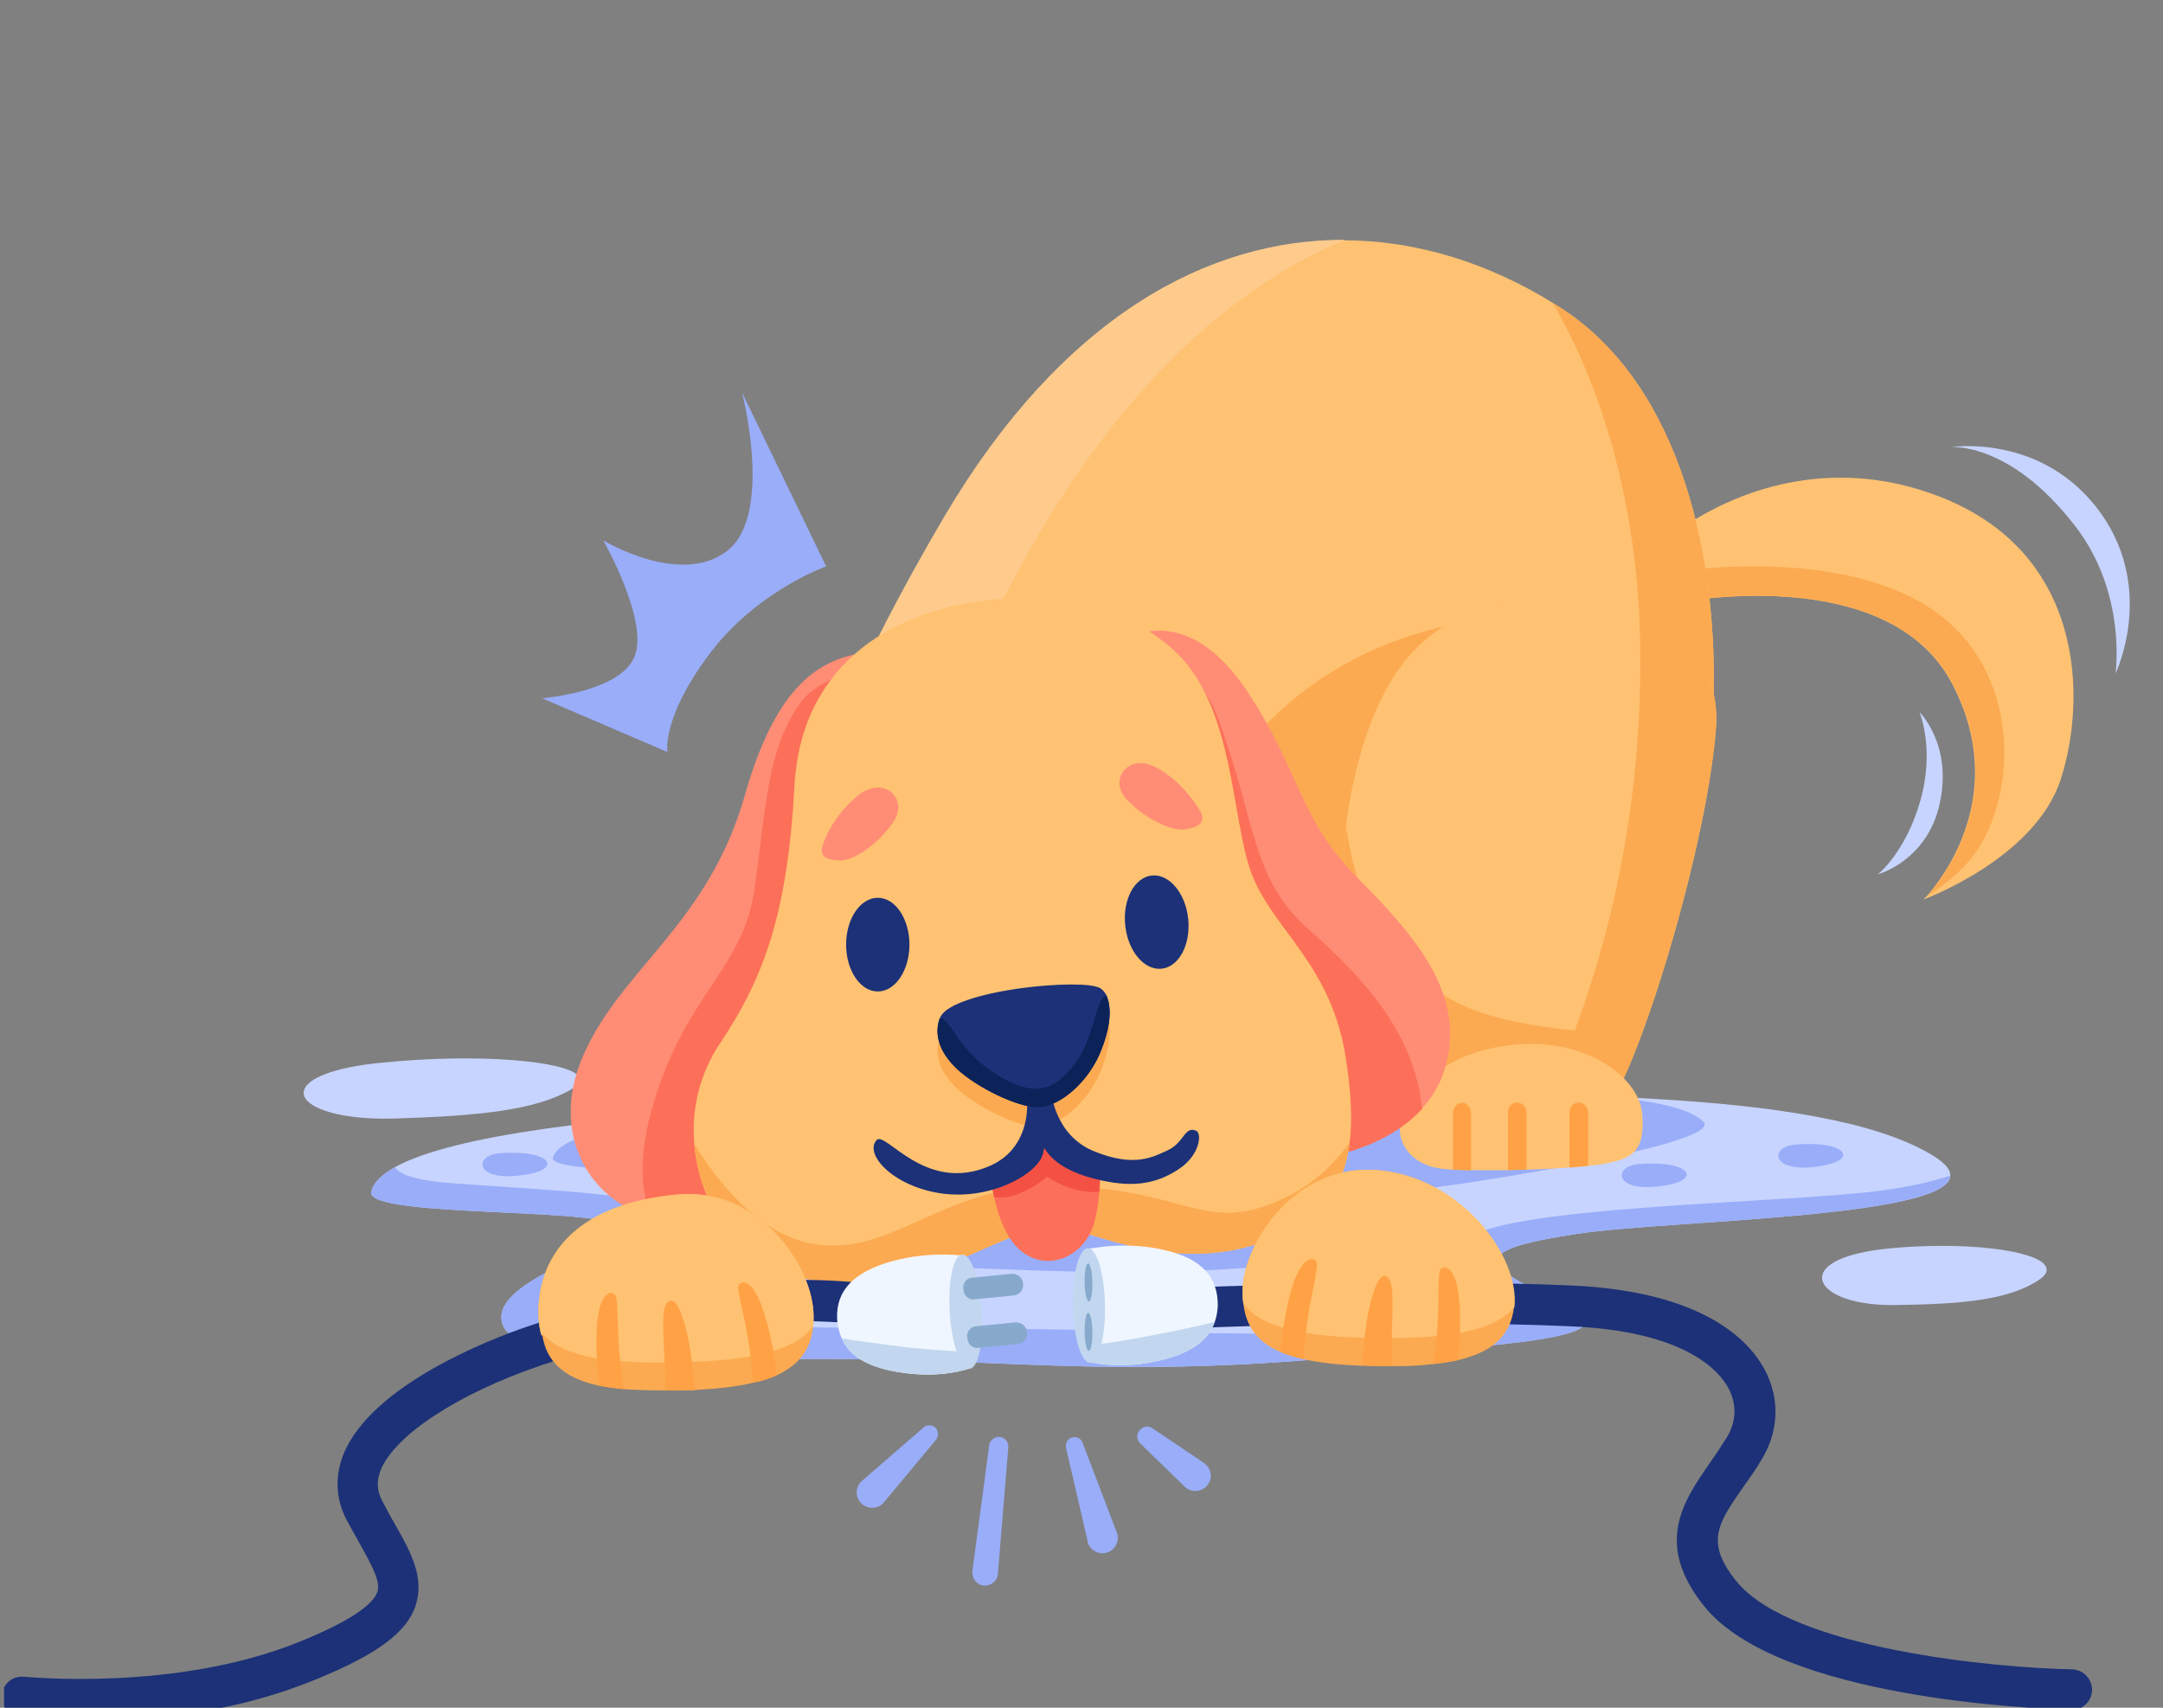 <svg width="152" height="120" viewBox="0 0 152 120" fill="none" xmlns="http://www.w3.org/2000/svg">
<rect x="0" y="0" width="152" height="120" fill="#808080" stroke="none"/>
<g clip-path="url(#clip0_7735_130331)">
<path d="M109.593 91.429C115.749 94.141 105.722 94.476 92.252 95.543C78.781 96.64 71.162 95.665 61.136 95.513C51.139 95.36 36.328 96.061 35.322 93.074C34.286 90.088 42.667 88.076 43.429 86.4C44.16 84.754 25.631 85.669 26.088 83.749C26.24 83.109 26.819 82.53 27.764 82.012C35.932 77.471 71.315 77.044 88.534 76.922C107.734 76.77 127.635 76.495 135.558 81.036C136.625 81.646 137.082 82.164 137.052 82.621C136.93 85.608 116.816 85.76 110.812 86.705C103.802 87.772 103.436 88.716 109.593 91.429Z" fill="#C7D4FF"/>
<path d="M100.572 86.431C105.113 88.198 97.707 88.381 87.772 89.082C77.806 89.752 72.168 89.143 64.793 89.021C57.387 88.899 46.477 89.356 45.715 87.406C44.953 85.455 51.139 84.175 51.688 83.109C52.237 82.042 38.522 82.621 38.858 81.341C38.98 80.914 39.406 80.549 40.077 80.213C46.111 77.288 72.26 77.074 84.968 76.983C99.139 76.892 116.999 75.947 119.711 78.842C121.021 80.244 105.875 82.773 101.425 83.353C96.275 84.053 96.001 84.663 100.572 86.431Z" fill="#99ADF9"/>
<path d="M109.593 91.429C115.749 94.141 105.722 94.477 92.252 95.543C78.781 96.64 71.162 95.665 61.136 95.513C51.139 95.36 36.328 96.061 35.322 93.075C34.286 90.088 42.667 88.076 43.429 86.4C44.16 84.755 25.631 85.669 26.088 83.749C26.24 83.109 26.819 82.53 27.764 82.012C28.008 82.469 28.983 82.926 31.695 83.139C37.882 83.597 46.629 83.932 47.147 85.242C47.665 86.553 38.553 90.149 39.711 91.978C40.869 93.776 65.402 93.044 80.061 93.562C94.72 94.08 107.764 93.136 106.088 92.13C104.412 91.124 100.328 88.899 103.406 86.888C106.484 84.876 123.459 84.541 130.621 83.84C133.547 83.566 135.619 83.078 137.021 82.621C136.899 85.608 116.785 85.76 110.781 86.705C103.802 87.772 103.436 88.716 109.593 91.429Z" fill="#99ADF9"/>
<path d="M126.172 80.426C124.313 80.579 124.465 82.407 127.635 81.981C130.774 81.584 129.798 80.121 126.172 80.426Z" fill="#99ADF9"/>
<path d="M115.169 81.799C113.31 81.951 113.463 83.779 116.632 83.353C119.802 82.987 118.796 81.494 115.169 81.799Z" fill="#99ADF9"/>
<path d="M35.109 81.036C33.25 81.188 33.402 83.017 36.572 82.59C39.741 82.225 38.735 80.762 35.109 81.036Z" fill="#99ADF9"/>
<path d="M45.044 87.344C43.185 87.497 43.338 89.325 46.507 88.899C49.646 88.502 48.671 87.039 45.044 87.344Z" fill="#99ADF9"/>
<path d="M143.33 89.904C141.227 91.337 137.996 91.642 133.211 91.703C129.768 91.763 127.817 90.666 128.061 89.6C128.244 88.807 129.676 88.046 132.602 87.741C138.057 87.192 143.055 87.863 143.726 88.929C143.939 89.234 143.817 89.569 143.33 89.904Z" fill="#C7D4FF"/>
<path d="M40.137 76.556C37.608 78.019 33.646 78.415 27.733 78.598C23.497 78.72 21.059 77.683 21.364 76.617C21.577 75.824 23.314 75.001 26.911 74.666C33.585 73.996 39.772 74.544 40.655 75.611C40.899 75.885 40.747 76.19 40.137 76.556Z" fill="#C7D4FF"/>
<path d="M137.082 31.42C137.082 31.42 141.227 30.994 145.829 36.967C149.486 41.691 148.663 47.329 148.663 47.329C148.663 47.329 151.467 41.538 147.688 36.144C143.634 30.384 137.082 31.42 137.082 31.42Z" fill="#C7D4FF"/>
<path d="M134.888 50.041C134.888 50.041 135.985 52.601 134.949 56.258C133.912 59.915 131.962 61.439 131.962 61.439C131.962 61.439 135.467 60.494 136.32 56.41C137.204 52.296 134.888 50.041 134.888 50.041Z" fill="#C7D4FF"/>
<path d="M46.903 52.845C46.903 52.845 46.476 50.468 49.828 45.988C53.181 41.508 58.057 39.801 58.057 39.801L52.145 27.58C52.145 27.58 54.37 36.144 51.108 38.704C47.817 41.264 42.392 37.972 42.392 37.972C42.392 37.972 45.623 43.641 44.587 46.14C43.581 48.639 38.095 49.066 38.095 49.066L46.903 52.845Z" fill="#99ADF9"/>
<path d="M65.768 101.181L62.111 105.569C61.745 106.027 61.044 106.087 60.587 105.691C60.13 105.326 60.069 104.625 60.465 104.167C60.495 104.137 60.556 104.076 60.587 104.046L64.914 100.297C65.158 100.084 65.554 100.114 65.768 100.358C65.981 100.632 65.951 100.967 65.768 101.181Z" fill="#99ADF9"/>
<path d="M70.857 101.699L70.126 110.598C70.096 111.085 69.638 111.451 69.151 111.421C68.663 111.39 68.297 110.933 68.328 110.445V110.415L69.516 101.546C69.578 101.181 69.913 100.937 70.278 100.967C70.644 101.028 70.888 101.364 70.857 101.699Z" fill="#99ADF9"/>
<path d="M76.069 101.363L78.476 107.672C78.69 108.221 78.415 108.861 77.867 109.074C77.318 109.287 76.678 109.013 76.465 108.464C76.434 108.434 76.434 108.373 76.434 108.312L74.91 101.729C74.85 101.394 75.032 101.089 75.368 100.998C75.672 100.937 75.977 101.089 76.069 101.363Z" fill="#99ADF9"/>
<path d="M80.976 100.357L84.602 102.796C85.09 103.131 85.242 103.801 84.907 104.289C84.572 104.777 83.901 104.929 83.414 104.594C83.353 104.563 83.292 104.502 83.261 104.472L80.122 101.424C79.848 101.15 79.848 100.723 80.122 100.479C80.336 100.205 80.701 100.175 80.976 100.357Z" fill="#99ADF9"/>
<path d="M144.823 54.734C143.025 60.342 135.162 63.207 135.162 63.207C135.162 63.207 135.253 63.115 135.406 62.963C136.533 61.683 141.196 55.77 137.204 48.09C132.693 39.374 117.79 42.361 117.79 42.361L117.455 40.197L117.089 37.942C117.089 37.942 125.196 30.719 136.137 34.833C146.56 38.765 146.621 49.157 144.823 54.734Z" fill="#FEC272"/>
<path d="M139.032 59.61C138.179 60.951 136.838 62.078 135.436 62.962C136.563 61.682 141.226 55.77 137.234 48.09C132.723 39.374 117.821 42.36 117.821 42.36L117.485 40.197C120.716 39.739 129.249 39.008 135.04 42.36C141.927 46.353 141.897 55.13 139.032 59.61Z" fill="#FCAA51"/>
<path d="M120.411 49.221C120.259 54.066 119.466 58.272 118.369 60.71C116.023 66.013 114.377 69.03 110.933 71.712C109.653 72.718 108.129 73.662 106.209 74.668C99.169 78.356 80 78.6 80 78.6C79.238 78.66 78.476 78.722 77.714 78.752C70.735 79.118 64.152 78.356 60.099 76.162C58.209 75.156 56.868 73.815 56.289 72.169C54.369 66.561 53.668 57.998 66.407 36.299C74.606 22.34 84.846 16.824 94.537 16.885C99.687 16.916 104.655 18.531 109.105 21.274C109.287 21.396 109.501 21.518 109.684 21.64C118.278 27.186 120.716 39.499 120.411 49.221Z" fill="#FEC272"/>
<path d="M94.537 16.854C88.807 19.17 79.999 24.93 72.015 39.254C61.866 57.448 60.281 70.888 60.068 76.13C58.179 75.124 56.838 73.784 56.259 72.138C54.339 66.53 53.638 57.966 66.377 36.267C74.636 22.309 84.876 16.793 94.537 16.854Z" fill="#FFCB8D"/>
<path d="M120.411 49.22C120.258 54.066 119.466 58.271 118.369 60.709C115.138 67.963 113.249 70.949 106.209 74.637C99.169 78.325 79.999 78.569 79.999 78.569C79.238 78.629 78.476 78.69 77.714 78.721C77.501 75.826 78.232 71.925 79.939 66.835C85.12 51.292 93.348 45.563 102.643 43.765C110.658 42.241 116.906 46.142 120.411 49.22Z" fill="#FCAA51"/>
<path d="M120.411 49.22C120.259 54.066 119.466 58.272 118.369 60.71C116.023 66.012 114.377 69.029 110.933 71.712C113.066 65.799 115.108 57.662 115.291 47.849C115.504 34.866 111.908 26.058 109.104 21.273C109.287 21.395 109.501 21.517 109.684 21.639C118.278 27.186 120.716 39.498 120.411 49.22Z" fill="#FCAA51"/>
<path d="M120.563 51.474C120.076 57.172 117.699 66.315 115.474 72.38C114.59 74.788 113.737 76.738 113.005 77.744C111.786 79.481 109.409 80.243 107.032 80.395C104.533 80.578 102.003 80.152 100.845 79.512C98.712 78.384 93.409 68.662 94.598 58.056C94.659 57.416 94.75 56.776 94.872 56.136C97.005 44.83 102.308 41.66 110.354 42.544C111.939 42.727 113.615 43.001 115.169 43.55C118.4 44.708 120.99 46.902 120.563 51.474Z" fill="#FEC272"/>
<path d="M115.474 72.379C114.59 74.787 113.737 76.737 113.005 77.743C110.506 81.309 103.131 80.73 100.845 79.541C98.712 78.414 93.409 68.692 94.598 58.086C95.268 62.993 97.706 69.88 105.843 71.648C109.775 72.532 112.944 72.654 115.474 72.379Z" fill="#FCAA51"/>
<path d="M120.564 51.473C120.076 57.172 117.699 66.314 115.474 72.379C114.59 74.787 113.737 76.737 113.006 77.743C111.787 79.48 109.409 80.242 107.032 80.394C109.44 76.067 114.987 64.273 115.261 47.816C115.291 46.353 115.261 44.92 115.2 43.549C118.4 44.707 120.99 46.901 120.564 51.473Z" fill="#FCAA51"/>
<path d="M112.792 81.767C112.518 81.828 112.091 81.889 111.573 81.919C111.177 81.95 110.75 82.011 110.263 82.041C109.348 82.102 108.312 82.163 107.245 82.194C106.819 82.194 106.362 82.224 105.935 82.224C105.021 82.254 104.137 82.224 103.314 82.224C103.192 82.224 103.07 82.224 102.979 82.224C102.644 82.224 102.308 82.194 102.034 82.194C101.912 82.194 101.79 82.163 101.699 82.163C101.211 82.133 100.845 82.041 100.571 81.98C98.712 81.401 97.585 79.573 99.017 77.348C100.449 75.123 103.558 73.356 107.672 73.356C111.786 73.356 115.23 75.763 115.413 78.354C115.596 80.914 114.712 81.401 112.792 81.767Z" fill="#FEC272"/>
<path d="M107.276 78.139V82.193C106.849 82.193 106.392 82.223 105.965 82.223V78.139C105.965 77.773 106.27 77.469 106.605 77.469C106.941 77.469 107.276 77.773 107.276 78.139Z" fill="#FFA245"/>
<path d="M103.375 78.201V82.224C103.253 82.224 103.131 82.224 103.04 82.224C102.704 82.224 102.369 82.193 102.095 82.193V78.231C102.095 77.835 102.4 77.5 102.735 77.5C103.07 77.469 103.375 77.805 103.375 78.201Z" fill="#FFA245"/>
<path d="M111.604 78.139V81.918C111.208 81.949 110.781 82.01 110.293 82.04V78.139C110.293 77.773 110.598 77.469 110.933 77.469C111.269 77.469 111.604 77.773 111.604 78.139Z" fill="#FFA245"/>
<path d="M61.531 57.965C59.032 63.207 60.83 75.946 59.032 79.877C57.234 83.809 52.358 85.82 47.36 85.729C46.811 85.729 46.293 85.637 45.775 85.515C41.569 84.479 38.583 79.816 40.929 74.3C43.55 68.113 49.768 65.005 52.358 55.831C54.705 47.603 57.996 46.14 61.349 45.774C62.476 45.653 63.177 46.14 63.573 47.024C64.579 49.249 63.36 54.186 61.531 57.965Z" fill="#FF8D76"/>
<path d="M61.531 57.964C59.032 63.206 60.831 75.945 59.032 79.876C57.234 83.808 52.358 85.819 47.36 85.728C46.812 85.728 46.293 85.636 45.775 85.515C45.105 83.96 44.831 81.644 45.714 78.292C47.939 69.88 52.236 68.296 53.029 62.383C53.851 56.471 53.943 52.814 56.076 49.614C57.996 46.749 62.568 46.932 63.573 47.023C64.579 49.248 63.36 54.185 61.531 57.964Z" fill="#FC7059"/>
<path d="M101.486 75.245C101.15 76.281 100.602 77.165 99.901 77.927C97.158 80.913 92.16 81.889 89.234 81.401C85.577 80.791 81.981 73.447 82.347 67.991C82.712 62.536 78.781 55.374 77.805 51.809C77.074 49.157 77.196 47.146 77.988 45.927C78.263 45.5 78.628 45.165 79.055 44.921C80.061 44.403 83.779 42.788 87.649 48.578C91.489 54.399 91.215 57.508 95.512 61.805C99.809 66.132 103.101 70.155 101.486 75.245Z" fill="#FF8D76"/>
<path d="M99.931 77.926C97.188 80.913 92.19 81.888 89.264 81.4C85.607 80.791 82.011 73.446 82.377 67.991C82.743 62.535 78.811 55.374 77.836 51.808C77.104 49.157 77.226 47.145 78.019 45.926C80.335 45.591 83.992 45.956 85.699 50.741C88.32 58.025 87.954 61.774 92.007 65.339C96.061 68.905 99.413 72.775 99.931 77.865C99.931 77.895 99.931 77.895 99.931 77.926Z" fill="#FC7059"/>
<path d="M94.841 80.274C94.445 83.626 92.678 85.882 88.624 87.314C82.56 89.447 76.921 86.613 74.697 86.247C72.411 85.851 68.967 88.046 65.493 89.265C62.019 90.514 55.497 90.971 52.022 87.527C50.194 85.699 49.005 83.108 48.792 80.396C48.579 78.019 49.127 75.52 50.59 73.326C53.699 68.693 55.344 64.152 55.832 55.223C56.32 46.293 63.268 42.697 69.942 42.118C72.045 41.935 77.897 41.63 82.346 45.562C86.826 49.493 86.461 57.539 87.984 61.47C89.508 65.402 93.623 67.809 94.598 74.514C94.933 76.739 95.055 78.628 94.841 80.274Z" fill="#FEC272"/>
<path d="M77.439 75.033C76.556 77.44 74.392 79.177 72.929 79.177C71.466 79.177 68.632 77.776 67.26 76.496C65.798 75.124 65.706 73.814 66.041 72.93C66.041 72.899 66.072 72.838 66.102 72.808C66.499 71.955 68.876 71.193 71.862 70.797C74.148 70.492 76.739 70.431 77.348 70.827C77.501 70.949 77.653 71.101 77.775 71.345C78.079 72.046 78.11 73.265 77.439 75.033Z" fill="#FCAA51"/>
<path d="M94.841 80.273C94.445 83.626 92.678 85.881 88.624 87.313C82.56 89.447 76.921 86.612 74.697 86.247C72.411 85.851 68.967 88.045 65.493 89.264C62.019 90.513 55.497 90.971 52.023 87.527C50.194 85.698 49.005 83.108 48.792 80.395C50.224 82.742 53.211 86.734 57.142 87.405C62.75 88.35 66.072 83.352 73.843 83.352C83.84 83.352 84.571 87.161 90.819 83.9C92.556 82.955 93.866 81.645 94.841 80.273Z" fill="#FCAA51"/>
<path d="M77.257 83.749C77.196 84.419 77.104 85.181 76.891 85.943C76.312 88.076 73.935 89.387 71.984 88.076C70.735 87.253 70.125 85.364 69.851 84.084C69.699 83.322 69.638 82.804 69.638 82.804L73.356 78.842L77.318 81.585C77.287 81.585 77.348 82.529 77.257 83.749Z" fill="#FC7059"/>
<path d="M77.257 83.749C75.337 83.932 73.569 82.683 73.569 82.683C73.569 82.683 72.868 83.414 71.375 83.963C70.887 84.145 70.339 84.176 69.851 84.115C69.699 83.353 69.638 82.835 69.638 82.835L73.356 78.873L77.318 81.616C77.287 81.585 77.348 82.53 77.257 83.749Z" fill="#F45145"/>
<path d="M61.592 80.121C60.708 81.127 62.811 83.412 66.225 83.87C69.668 84.327 72.929 82.498 73.295 81.066C73.661 79.633 73.325 77.348 73.325 77.348H72.167C72.167 77.348 72.533 80.609 69.577 81.919C65.005 83.93 62.202 79.39 61.592 80.121Z" fill="#1C3177"/>
<path d="M73.874 76.709C73.874 76.709 74.087 79.787 76.921 80.915C79.725 82.042 81.005 81.311 82.072 80.823C83.23 80.275 83.23 79.117 84.053 79.452C84.48 79.635 84.327 81.158 82.864 82.134C81.127 83.292 79.42 83.444 77.043 82.865C74.666 82.286 73.386 81.219 73.081 79.909C72.777 78.599 72.594 77.105 72.594 77.105L73.874 76.709Z" fill="#1C3177"/>
<path d="M77.439 73.662C76.556 76.069 74.392 77.806 72.929 77.806C71.466 77.806 68.632 76.404 67.26 75.124C65.798 73.753 65.706 72.443 66.041 71.559C66.041 71.528 66.072 71.467 66.102 71.437C66.499 70.584 68.876 69.822 71.862 69.425C74.148 69.121 76.739 69.06 77.348 69.456C77.501 69.578 77.653 69.73 77.775 69.974C78.079 70.706 78.11 71.894 77.439 73.662Z" fill="#1C3177"/>
<path d="M77.44 73.66C76.556 76.068 74.392 77.805 72.929 77.805C71.466 77.805 68.632 76.403 67.26 75.123C65.798 73.752 65.706 72.441 66.041 71.557C66.194 71.557 66.346 71.618 66.499 71.801C67.23 72.594 67.87 74.3 70.521 75.794C73.203 77.287 74.422 76.19 75.611 74.635C76.8 73.081 77.013 70.399 77.592 70.034C77.653 70.003 77.683 69.973 77.744 69.973C78.08 70.704 78.11 71.893 77.44 73.66Z" fill="#0B2359"/>
<path d="M61.684 69.669C62.912 69.669 63.908 68.195 63.908 66.377C63.908 64.56 62.912 63.086 61.684 63.086C60.455 63.086 59.459 64.56 59.459 66.377C59.459 68.195 60.455 69.669 61.684 69.669Z" fill="#1C3177"/>
<path d="M81.628 68.069C82.85 67.941 83.687 66.372 83.498 64.564C83.309 62.756 82.164 61.394 80.942 61.522C79.72 61.65 78.883 63.22 79.073 65.028C79.262 66.836 80.406 68.198 81.628 68.069Z" fill="#1C3177"/>
<path d="M60.16 56.015C58.911 57.081 58.21 58.3 57.875 59.215C57.509 60.098 57.936 60.434 59.002 60.464C60.069 60.495 61.867 59.184 62.842 57.66C63.818 56.106 62.08 54.338 60.16 56.015Z" fill="#FF8D76"/>
<path d="M81.493 54.065C82.895 54.918 83.749 56.046 84.267 56.869C84.785 57.692 84.388 58.088 83.352 58.271C82.286 58.454 80.335 57.448 79.116 56.107C77.897 54.766 79.329 52.724 81.493 54.065Z" fill="#FF8D76"/>
<path d="M3.931 120.777C2.529 120.747 1.615 120.686 1.463 120.686C0.67 120.625 0.091 119.954 0.122 119.162C0.183 118.369 0.823 117.76 1.646 117.821C1.798 117.821 12.404 118.918 21.15 115.322C24.381 114.011 26.179 112.823 26.514 111.878C26.758 111.177 26.209 110.141 25.295 108.495C24.99 107.947 24.655 107.368 24.32 106.728C23.588 105.295 23.527 103.71 24.137 102.187C26.118 97.31 34.499 94.08 37.028 93.227C51.078 88.411 61.653 90.27 62.08 90.362C62.842 90.514 63.36 91.246 63.238 92.038C63.086 92.83 62.354 93.318 61.562 93.196C61.47 93.166 51.23 91.398 37.943 95.969C32.152 97.95 27.764 100.846 26.758 103.284C26.453 104.046 26.484 104.747 26.849 105.448C27.154 106.027 27.459 106.606 27.764 107.124C28.861 109.044 29.866 110.872 29.196 112.853C28.556 114.743 26.453 116.267 22.217 118.004C15.055 120.929 8.686 120.899 3.931 120.777Z" fill="#1C3177"/>
<path d="M59.154 94.049C59.672 95.269 60.922 96.03 62.994 96.396C66.133 96.945 68.144 96.152 68.144 96.152L68.084 94.994L67.657 88.228C67.657 88.228 64.975 87.863 62.171 88.777C59.703 89.6 58.636 90.941 58.849 92.983C58.91 93.349 59.002 93.714 59.154 94.049Z" fill="#F0F6FF"/>
<path d="M67.613 88.163C66.991 88.202 66.602 90.032 66.742 92.249C66.883 94.466 67.501 96.232 68.122 96.192C68.744 96.153 69.133 94.324 68.993 92.106C68.852 89.889 68.234 88.123 67.613 88.163Z" fill="#C2D7EF"/>
<path d="M59.154 94.049C59.672 95.268 60.922 96.03 62.994 96.395C66.133 96.944 68.145 96.152 68.145 96.152L68.084 94.994C66.865 94.933 65.311 94.841 63.817 94.689C61.684 94.415 60.099 94.201 59.154 94.049Z" fill="#C2D7EF"/>
<path d="M71.223 91.032L68.449 91.306C68.084 91.337 67.748 91.062 67.718 90.697L67.687 90.514C67.657 90.148 67.931 89.813 68.297 89.782L71.07 89.508C71.497 89.478 71.863 89.782 71.893 90.178C71.954 90.636 71.649 91.001 71.223 91.032Z" fill="#87AACC"/>
<path d="M71.497 94.446L68.724 94.72C68.358 94.751 68.023 94.476 67.992 94.111L67.962 93.928C67.931 93.562 68.206 93.227 68.571 93.196L71.345 92.922C71.771 92.891 72.137 93.196 72.168 93.593C72.228 94.05 71.924 94.415 71.497 94.446Z" fill="#87AACC"/>
<path d="M145.341 120.137C143.269 120.076 125.044 119.406 119.772 112.884C116.206 108.465 118.309 105.478 120.137 102.826C120.564 102.217 120.991 101.577 121.387 100.937C122.027 99.84 122.057 98.651 121.448 97.524C120.808 96.335 118.431 93.531 110.324 93.196C98.713 92.678 83.657 93.318 83.505 93.348C82.713 93.379 82.042 92.769 82.012 91.977C81.981 91.185 82.591 90.514 83.383 90.484C83.536 90.484 98.743 89.813 110.477 90.331C119.68 90.758 122.88 94.171 123.977 96.183C125.075 98.194 125.014 100.449 123.886 102.4C123.459 103.162 122.972 103.832 122.515 104.472C120.717 107.063 119.802 108.373 122.027 111.116C125.897 115.901 140.374 117.211 145.616 117.303C146.408 117.333 147.017 117.973 147.017 118.766C146.987 119.558 146.347 120.167 145.555 120.167C145.463 120.137 145.402 120.137 145.341 120.137Z" fill="#1C3177"/>
<path d="M85.364 92.891C84.937 94.141 83.779 95.024 81.737 95.542C78.659 96.335 76.587 95.695 76.587 95.695L76.556 94.537L76.434 87.771C76.434 87.771 79.085 87.162 81.92 87.862C84.449 88.472 85.608 89.722 85.577 91.794C85.546 92.19 85.486 92.556 85.364 92.891Z" fill="#F0F6FF"/>
<path d="M85.364 92.891C84.937 94.14 83.779 95.024 81.737 95.542C78.659 96.335 76.587 95.695 76.587 95.695L76.556 94.536C77.775 94.384 79.299 94.171 80.792 93.866C82.895 93.47 84.419 93.134 85.364 92.891Z" fill="#C2D7EF"/>
<path d="M76.597 95.752C77.22 95.74 77.691 93.93 77.65 91.709C77.609 89.488 77.071 87.696 76.449 87.708C75.826 87.719 75.355 89.529 75.395 91.751C75.436 93.972 75.974 95.763 76.597 95.752Z" fill="#C2D7EF"/>
<path d="M76.517 91.456C76.668 91.453 76.78 90.85 76.767 90.11C76.753 89.37 76.619 88.771 76.468 88.774C76.316 88.777 76.204 89.38 76.218 90.12C76.232 90.861 76.366 91.459 76.517 91.456Z" fill="#87AACC"/>
<path d="M76.517 94.93C76.669 94.927 76.781 94.325 76.767 93.585C76.753 92.844 76.62 92.246 76.468 92.249C76.317 92.252 76.205 92.854 76.219 93.595C76.232 94.335 76.366 94.933 76.517 94.93Z" fill="#87AACC"/>
<path d="M57.173 92.495C57.173 92.738 57.173 92.982 57.143 93.195C56.99 94.75 56.228 95.877 54.583 96.639C54.126 96.853 53.577 97.035 52.937 97.157C51.84 97.432 50.468 97.584 48.823 97.675C48.457 97.706 48.061 97.706 47.634 97.706C47.329 97.706 47.055 97.706 46.75 97.706C45.714 97.706 44.739 97.675 43.825 97.615C43.215 97.554 42.605 97.462 42.087 97.371C39.832 96.883 38.369 95.817 38.095 93.714C38.278 95.268 34.986 85.15 47.573 83.961C53.394 83.382 57.173 89.02 57.173 92.495Z" fill="#FCAA51"/>
<path d="M57.173 92.496C57.173 92.739 57.173 92.983 57.143 93.197C55.924 94.842 53.059 95.635 47.573 95.726C43.215 95.817 39.71 95.513 38.095 93.684C38.278 95.238 34.986 85.12 47.573 83.932C53.394 83.383 57.173 89.021 57.173 92.496Z" fill="#FEC272"/>
<path d="M43.825 97.616C43.215 97.555 42.606 97.464 42.088 97.372C41.996 96.549 41.813 94.568 41.966 92.923C42.179 90.759 43.002 90.637 43.246 91.033C43.489 91.429 43.337 93.746 43.611 95.879C43.672 96.488 43.764 97.098 43.825 97.616Z" fill="#FFA245"/>
<path d="M54.583 96.641C54.126 96.854 53.577 97.037 52.937 97.159C52.876 96.58 52.815 95.879 52.724 95.147C52.48 93.014 51.779 90.789 51.901 90.362C52.023 89.936 52.876 89.844 53.577 91.917C54.278 93.837 54.552 96.305 54.583 96.641Z" fill="#FFA245"/>
<path d="M48.822 97.677C48.457 97.708 48.06 97.708 47.634 97.708C47.329 97.708 47.055 97.708 46.75 97.708C46.75 96.885 46.72 95.788 46.659 94.782C46.567 92.801 46.506 91.521 47.116 91.399C47.725 91.278 48.365 93.472 48.64 95.788C48.731 96.58 48.792 97.19 48.822 97.677Z" fill="#FFA245"/>
<path d="M87.314 90.91C87.314 91.154 87.345 91.398 87.375 91.612C87.558 93.166 88.32 94.293 89.966 94.994C90.453 95.208 91.002 95.36 91.611 95.512C92.709 95.756 94.08 95.909 95.726 95.969C96.091 95.969 96.487 96 96.914 96C97.219 96 97.493 96 97.798 96C98.834 96 99.809 95.969 100.724 95.848C101.333 95.787 101.912 95.695 102.461 95.573C104.686 95.055 106.148 93.989 106.392 91.855C106.788 88.259 102.613 82.712 96.792 82.225C90.971 81.737 87.253 87.406 87.314 90.91Z" fill="#FCAA51"/>
<path d="M87.314 90.91C87.314 91.154 87.345 91.398 87.375 91.612C88.625 93.257 91.49 93.989 96.975 94.019C101.333 94.049 104.838 93.684 106.423 91.855C106.819 88.259 102.644 82.712 96.823 82.225C90.971 81.737 87.253 87.406 87.314 90.91Z" fill="#FEC272"/>
<path d="M100.724 95.848C101.333 95.787 101.912 95.695 102.461 95.573C102.552 94.75 102.705 92.769 102.522 91.124C102.278 88.96 101.455 88.838 101.211 89.234C100.998 89.63 101.181 91.947 100.937 94.08C100.876 94.72 100.785 95.299 100.724 95.848Z" fill="#FFA245"/>
<path d="M89.966 94.994C90.453 95.207 91.002 95.36 91.612 95.512C91.642 94.933 91.703 94.232 91.794 93.501C92.008 91.367 92.678 89.143 92.526 88.716C92.404 88.289 91.551 88.198 90.85 90.27C90.24 92.19 89.996 94.659 89.966 94.994Z" fill="#FFA245"/>
<path d="M95.726 95.939C96.091 95.939 96.487 95.97 96.914 95.97C97.219 95.97 97.493 95.97 97.798 95.97C97.798 95.147 97.798 94.05 97.828 93.044C97.889 91.063 97.92 89.783 97.341 89.661C96.731 89.539 96.122 91.764 95.878 94.08C95.787 94.873 95.756 95.482 95.726 95.939Z" fill="#FFA245"/>
</g>
<defs>
<clipPath id="clip0_7735_130331">
<rect width="151.429" height="120" fill="white" transform="translate(0.286)"/>
</clipPath>
</defs>
</svg>
